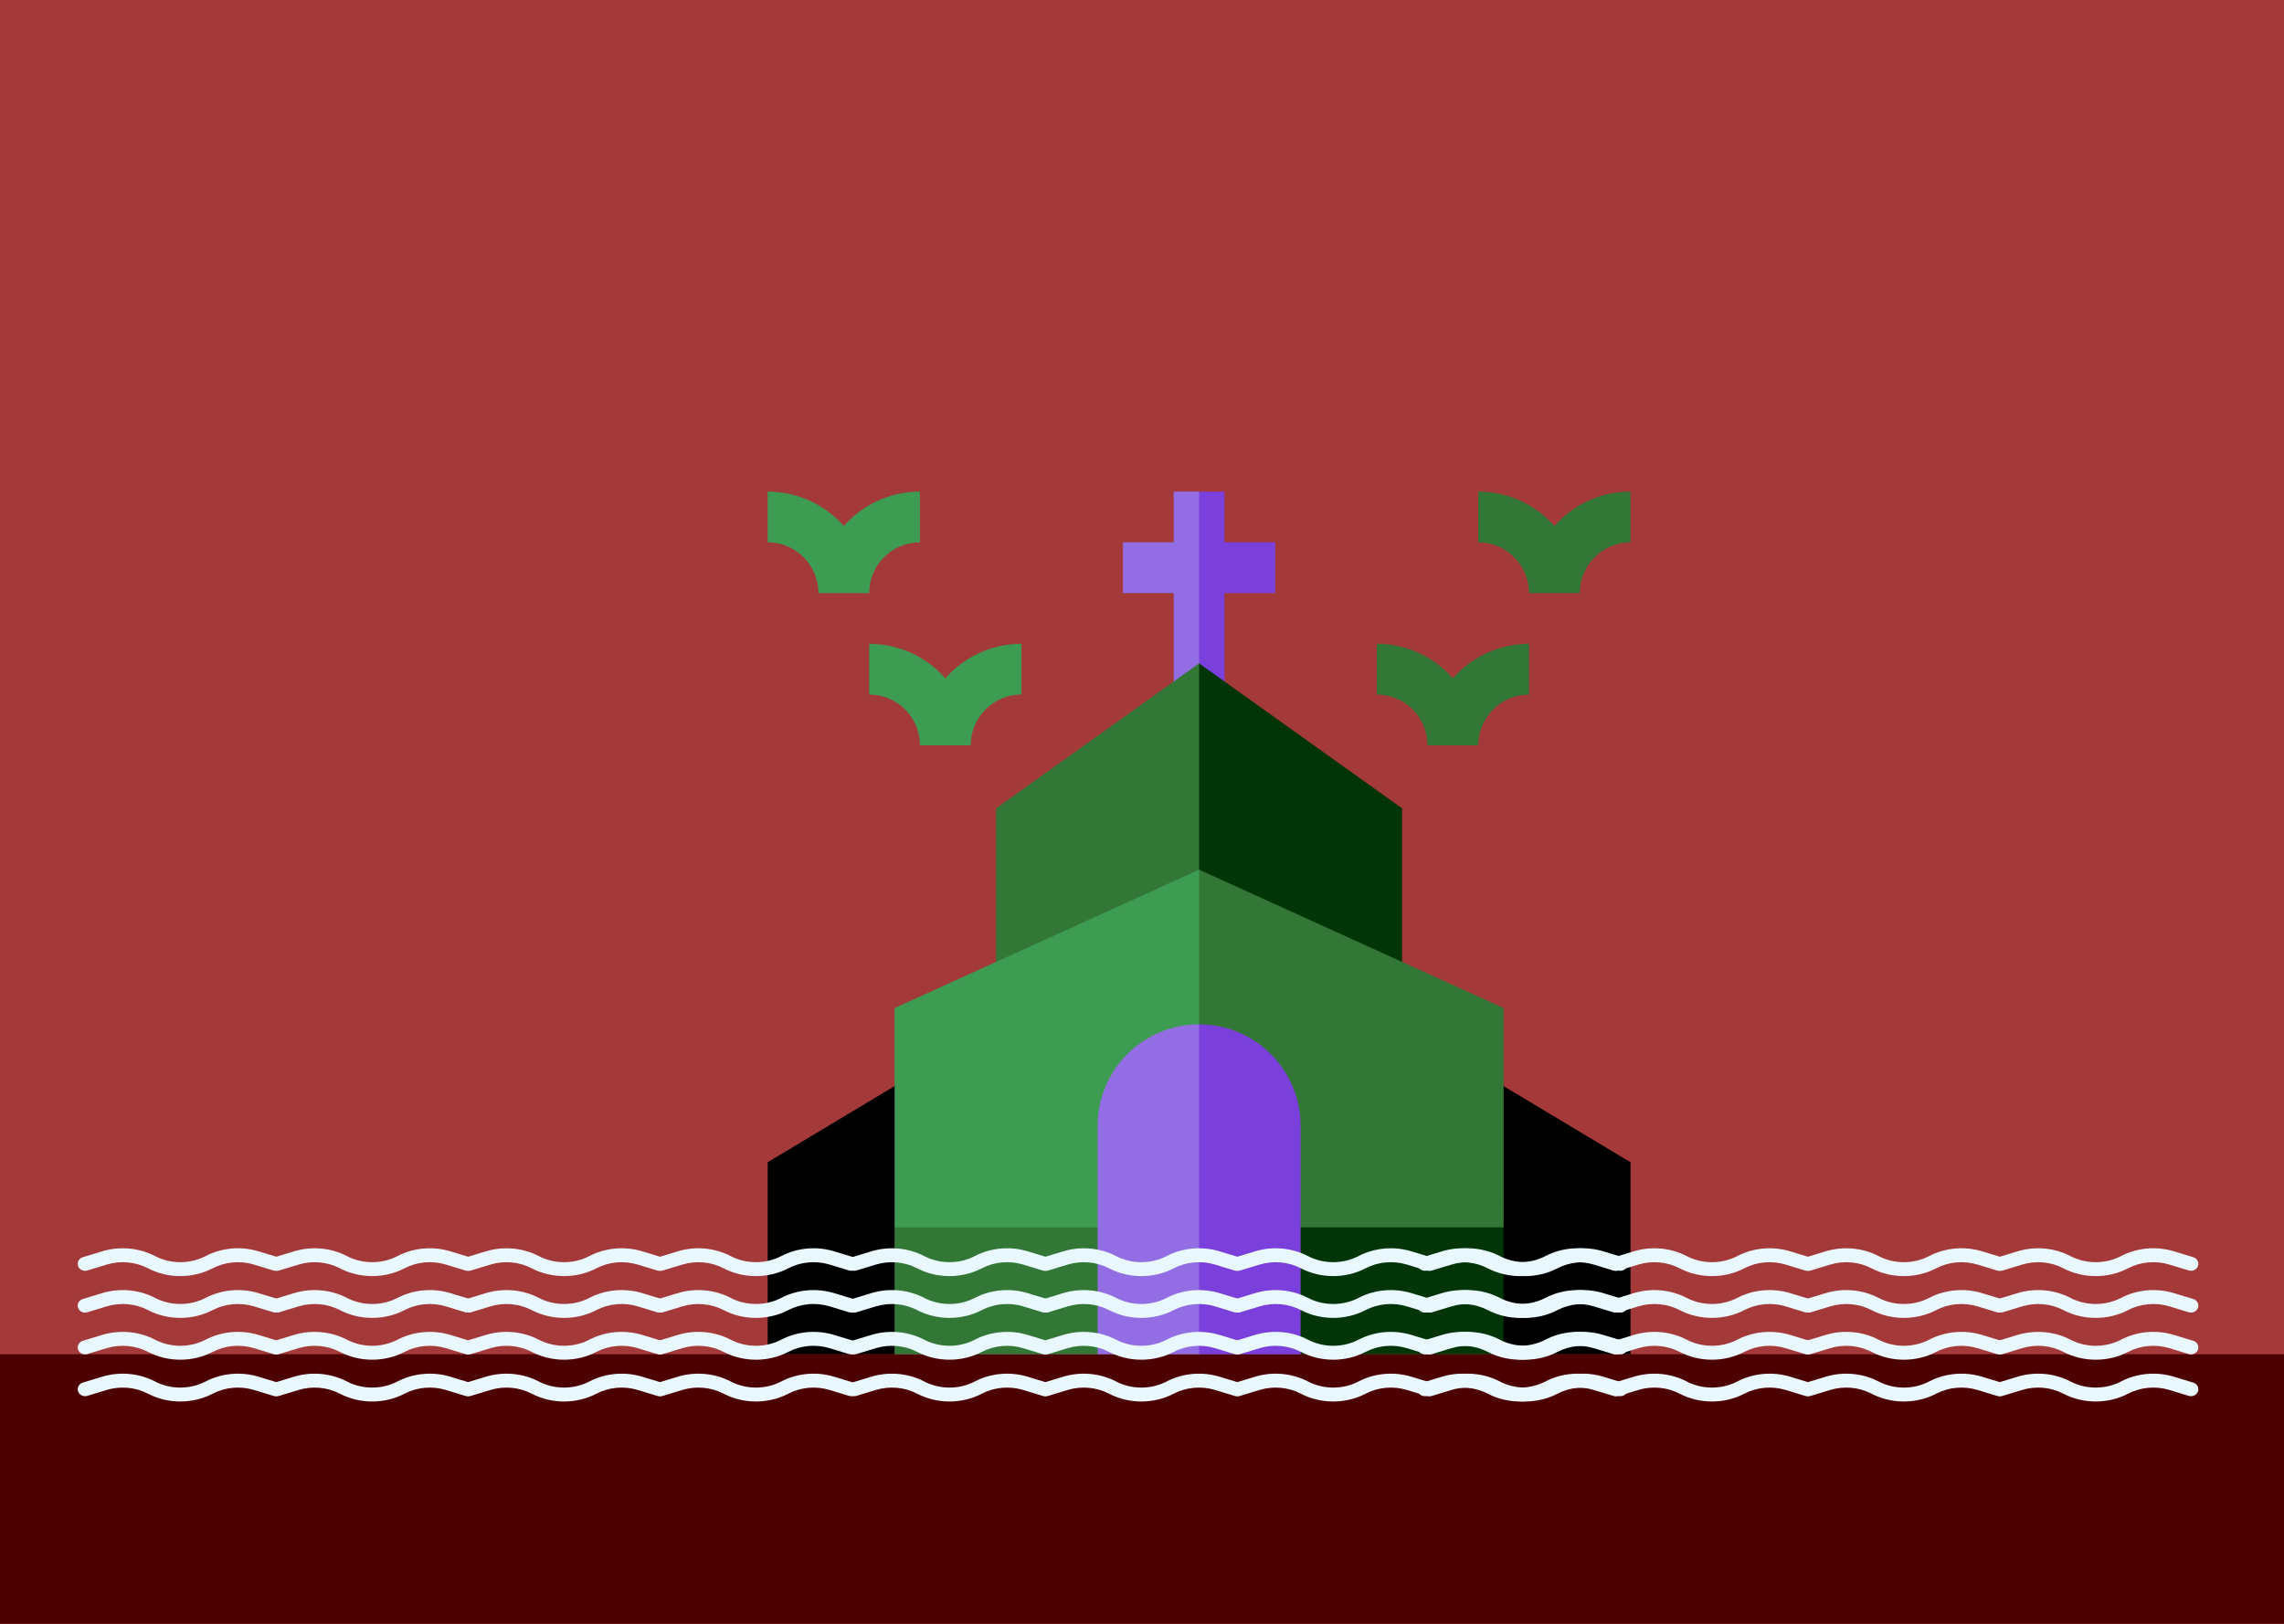 <svg width="1440" height="1024" viewBox="0 0 1440 1024" fill="none" xmlns="http://www.w3.org/2000/svg">
<rect width="1440" height="1024" fill="#A43939"/>
<rect y="854" width="1440" height="170" fill="#4D0000"/>
<g clip-path="url(#clip0)">
<path d="M916 665.741L1028 732.941V854H948L916 665.741Z" fill="black"/>
<path d="M564 854H484V732.941L596 665.741L564 854Z" fill="black"/>
<path d="M756 310H740V342H708V374H740V438H756L772 358L756 310Z" fill="#936DE3"/>
<path d="M772 342V310H756V438H772V374H804V342H772Z" fill="#7B3FDC"/>
<path d="M756 617.509C683.341 617.49 610.845 617.486 628 617.555V509.766L756 418.338L884 552.846L756 617.509Z" fill="#327735"/>
<path d="M756 418.337V617.509C812.875 617.524 869.849 617.549 884 617.555V509.766L756 418.337Z" fill="#013406"/>
<path d="M564 774V635.697L756 548.424L948 758L756 854L564 774Z" fill="#3D9B52"/>
<path d="M948 774V635.697L756 548.424V854L948 774Z" fill="#327735"/>
<path d="M932 470H900C900 452.355 885.645 438 868 438V406C887.094 406 904.263 414.406 916 427.711C927.737 414.406 944.906 406 964 406V438C946.355 438 932 452.355 932 470Z" fill="#327735"/>
<path d="M996 374H964C964 356.355 949.645 342 932 342V310C951.094 310 968.263 318.406 980 331.711C991.737 318.406 1008.91 310 1028 310V342C1010.36 342 996 356.355 996 374Z" fill="#327735"/>
<path d="M612 470H580C580 452.355 565.645 438 548 438V406C567.094 406 584.263 414.406 596 427.711C607.737 414.406 624.906 406 644 406V438C626.355 438 612 452.355 612 470Z" fill="#3D9B52"/>
<path d="M548 374H516C516 356.355 501.645 342 484 342V310C503.094 310 520.263 318.406 532 331.711C543.737 318.406 560.906 310 580 310V342C562.355 342 548 356.355 548 374Z" fill="#3D9B52"/>
<path d="M804 774H819.999H948V854H819.999L804 774Z" fill="#013406"/>
<path d="M692 854H564V774H692H708L692 854Z" fill="#327735"/>
<path d="M756 854H692V710C692 674.654 720.654 646 756 646L820 758L756 854Z" fill="#936DE3"/>
<path d="M756 646V854H820V710C820 674.654 791.346 646 756 646Z" fill="#7B3FDC"/>
</g>
<g clip-path="url(#clip1)">
<path d="M781.91 801.196L794.118 797.48C802.778 794.835 812.287 795.705 820.207 799.825C826.491 803.111 833.533 804.736 840.576 804.736C847.618 804.736 854.66 803.102 860.944 799.825C868.855 795.696 878.355 794.835 887.033 797.471L899.241 801.187C901.68 801.89 904.268 800.642 905.044 798.341C905.821 796.03 904.481 793.561 902.05 792.815L889.833 789.098C878.761 785.742 866.618 786.841 856.499 792.121C846.675 797.234 834.476 797.234 824.652 792.121C814.524 786.849 802.371 785.751 791.309 789.107L779.101 792.823C776.661 793.57 775.321 796.039 776.107 798.349C776.874 800.642 779.452 801.89 781.91 801.196Z" fill="#E9F8FF"/>
<path d="M902.05 819.179L889.833 815.463C878.761 812.116 866.618 813.214 856.499 818.485C846.675 823.598 834.476 823.598 824.652 818.485C814.524 813.214 802.371 812.116 791.309 815.463L779.101 819.179C776.661 819.926 775.321 822.395 776.107 824.705C776.874 827.007 779.452 828.263 781.91 827.552L794.118 823.836C802.778 821.209 812.287 822.061 820.207 826.181C826.491 829.467 833.533 831.092 840.575 831.092C847.618 831.092 854.66 829.458 860.944 826.181C868.855 822.061 878.355 821.191 887.033 823.827L899.241 827.543C901.68 828.263 904.268 826.989 905.044 824.697C905.83 822.395 904.49 819.926 902.05 819.179Z" fill="#E9F8FF"/>
<path d="M902.05 845.535L889.833 841.819C878.761 838.472 866.618 839.57 856.498 844.841C846.675 849.954 834.476 849.954 824.652 844.841C814.523 839.57 802.371 838.472 791.309 841.819L779.101 845.535C776.67 846.282 775.33 848.751 776.106 851.061C776.874 853.372 779.452 854.611 781.91 853.908L794.118 850.192C802.777 847.556 812.287 848.417 820.207 852.546C826.491 855.823 833.524 857.457 840.575 857.457C847.627 857.457 854.659 855.823 860.944 852.546C868.854 848.417 878.355 847.556 887.032 850.192L899.241 853.908C901.68 854.611 904.268 853.363 905.044 851.061C905.83 848.751 904.49 846.282 902.05 845.535Z" fill="#E9F8FF"/>
<path d="M902.05 871.891L889.833 868.175C878.761 864.819 866.618 865.926 856.498 871.197C846.675 876.31 834.476 876.31 824.652 871.197C814.523 865.926 802.371 864.819 791.309 868.175L779.101 871.891C776.67 872.638 775.33 875.107 776.106 877.417C776.874 879.719 779.452 880.975 781.91 880.264L794.118 876.548C802.777 873.912 812.287 874.773 820.207 878.902C826.491 882.179 833.524 883.813 840.575 883.813C847.627 883.813 854.659 882.179 860.944 878.902C868.854 874.773 878.355 873.912 887.032 876.548L899.241 880.264C901.68 880.984 904.268 879.719 905.044 877.417C905.83 875.107 904.49 872.638 902.05 871.891Z" fill="#E9F8FF"/>
</g>
<g clip-path="url(#clip2)">
<path d="M902.882 801.196L915.09 797.48C923.749 794.835 933.259 795.705 941.179 799.825C947.463 803.111 954.505 804.736 961.547 804.736C968.589 804.736 975.631 803.102 981.915 799.825C989.826 795.696 999.327 794.835 1008 797.471L1020.21 801.187C1022.65 801.89 1025.24 800.642 1026.02 798.341C1026.79 796.03 1025.45 793.561 1023.02 792.815L1010.8 789.098C999.733 785.742 987.59 786.841 977.47 792.121C967.647 797.234 955.448 797.234 945.624 792.121C935.495 786.849 923.343 785.751 912.281 789.107L900.073 792.823C897.633 793.57 896.293 796.039 897.078 798.349C897.845 800.642 900.424 801.89 902.882 801.196Z" fill="#E9F8FF"/>
<path d="M1023.02 819.179L1010.8 815.463C999.733 812.116 987.59 813.214 977.47 818.485C967.647 823.598 955.448 823.598 945.624 818.485C935.495 813.214 923.343 812.116 912.281 815.463L900.073 819.179C897.633 819.926 896.293 822.395 897.078 824.705C897.845 827.007 900.424 828.263 902.882 827.552L915.09 823.836C923.749 821.209 933.259 822.061 941.179 826.181C947.463 829.467 954.505 831.092 961.547 831.092C968.589 831.092 975.631 829.458 981.915 826.181C989.826 822.061 999.327 821.191 1008 823.827L1020.21 827.543C1022.65 828.263 1025.24 826.989 1026.02 824.697C1026.8 822.395 1025.46 819.926 1023.02 819.179Z" fill="#E9F8FF"/>
<path d="M1023.02 845.535L1010.8 841.819C999.733 838.472 987.59 839.57 977.47 844.841C967.646 849.954 955.448 849.954 945.624 844.841C935.495 839.57 923.343 838.472 912.28 841.819L900.072 845.535C897.642 846.282 896.302 848.751 897.078 851.061C897.845 853.372 900.424 854.611 902.882 853.908L915.09 850.192C923.749 847.556 933.259 848.417 941.179 852.546C947.463 855.823 954.496 857.457 961.547 857.457C968.598 857.457 975.631 855.823 981.915 852.546C989.826 848.417 999.326 847.556 1008 850.192L1020.21 853.908C1022.65 854.611 1025.24 853.363 1026.02 851.061C1026.8 848.751 1025.46 846.282 1023.02 845.535Z" fill="#E9F8FF"/>
<path d="M1023.02 871.891L1010.8 868.175C999.733 864.819 987.59 865.926 977.47 871.197C967.646 876.31 955.448 876.31 945.624 871.197C935.495 865.926 923.343 864.819 912.28 868.175L900.072 871.891C897.642 872.638 896.302 875.107 897.078 877.417C897.845 879.719 900.424 880.975 902.882 880.264L915.09 876.548C923.749 873.912 933.259 874.773 941.179 878.902C947.463 882.179 954.496 883.813 961.547 883.813C968.598 883.813 975.631 882.179 981.915 878.902C989.826 874.773 999.326 873.912 1008 876.548L1020.21 880.264C1022.65 880.984 1025.24 879.719 1026.02 877.417C1026.8 875.107 1025.46 872.638 1023.02 871.891Z" fill="#E9F8FF"/>
</g>
<g clip-path="url(#clip3)">
<path d="M539.967 801.196L552.175 797.48C560.834 794.835 570.344 795.705 578.264 799.825C584.548 803.111 591.59 804.736 598.632 804.736C605.674 804.736 612.716 803.102 619 799.825C626.911 795.696 636.411 794.835 645.089 797.471L657.297 801.187C659.737 801.89 662.325 800.642 663.101 798.341C663.877 796.03 662.537 793.561 660.107 792.815L647.889 789.098C636.818 785.742 624.675 786.841 614.555 792.121C604.732 797.234 592.533 797.234 582.709 792.121C572.58 786.849 560.428 785.751 549.366 789.107L537.158 792.823C534.718 793.57 533.378 796.039 534.163 798.349C534.93 800.642 537.509 801.89 539.967 801.196Z" fill="#E9F8FF"/>
<path d="M660.107 819.179L647.889 815.463C636.818 812.116 624.675 813.214 614.555 818.485C604.732 823.598 592.533 823.598 582.709 818.485C572.58 813.214 560.428 812.116 549.366 815.463L537.158 819.179C534.718 819.926 533.378 822.395 534.163 824.705C534.93 827.007 537.509 828.263 539.967 827.552L552.175 823.836C560.834 821.209 570.344 822.061 578.264 826.181C584.548 829.467 591.59 831.092 598.632 831.092C605.674 831.092 612.716 829.458 619 826.181C626.911 822.061 636.411 821.191 645.089 823.827L657.297 827.543C659.737 828.263 662.325 826.989 663.101 824.697C663.887 822.395 662.547 819.926 660.107 819.179Z" fill="#E9F8FF"/>
<path d="M660.107 845.535L647.889 841.819C636.818 838.472 624.675 839.57 614.555 844.841C604.731 849.954 592.533 849.954 582.709 844.841C572.58 839.57 560.427 838.472 549.365 841.819L537.157 845.535C534.727 846.282 533.387 848.751 534.163 851.061C534.93 853.372 537.508 854.611 539.967 853.908L552.175 850.192C560.834 847.556 570.344 848.417 578.264 852.546C584.548 855.823 591.581 857.457 598.632 857.457C605.683 857.457 612.716 855.823 619 852.546C626.911 848.417 636.411 847.556 645.089 850.192L657.297 853.908C659.737 854.611 662.324 853.363 663.101 851.061C663.886 848.751 662.546 846.282 660.107 845.535Z" fill="#E9F8FF"/>
<path d="M660.107 871.891L647.889 868.175C636.818 864.819 624.675 865.926 614.555 871.197C604.731 876.31 592.533 876.31 582.709 871.197C572.58 865.926 560.427 864.819 549.365 868.175L537.157 871.891C534.727 872.638 533.387 875.107 534.163 877.417C534.93 879.719 537.508 880.975 539.967 880.264L552.175 876.548C560.834 873.912 570.344 874.773 578.264 878.902C584.548 882.179 591.581 883.813 598.632 883.813C605.683 883.813 612.716 882.179 619 878.902C626.911 874.773 636.411 873.912 645.089 876.548L657.297 880.264C659.737 880.984 662.324 879.719 663.101 877.417C663.886 875.107 662.546 872.638 660.107 871.891Z" fill="#E9F8FF"/>
</g>
<g clip-path="url(#clip4)">
<path d="M660.939 801.196L673.147 797.48C681.806 794.835 691.316 795.705 699.236 799.825C705.52 803.111 712.562 804.736 719.604 804.736C726.646 804.736 733.688 803.102 739.972 799.825C747.883 795.696 757.383 794.835 766.061 797.471L778.269 801.187C780.709 801.89 783.296 800.642 784.073 798.341C784.849 796.03 783.509 793.561 781.078 792.815L768.861 789.098C757.79 785.742 745.646 786.841 735.527 792.121C725.703 797.234 713.504 797.234 703.681 792.121C693.552 786.849 681.399 785.751 670.337 789.107L658.129 792.823C655.689 793.57 654.349 796.039 655.135 798.349C655.902 800.642 658.48 801.89 660.939 801.196Z" fill="#E9F8FF"/>
<path d="M781.078 819.179L768.861 815.463C757.79 812.116 745.646 813.214 735.527 818.485C725.703 823.598 713.504 823.598 703.681 818.485C693.552 813.214 681.399 812.116 670.337 815.463L658.129 819.179C655.689 819.926 654.349 822.395 655.135 824.705C655.902 827.007 658.48 828.263 660.939 827.552L673.147 823.836C681.806 821.209 691.316 822.061 699.236 826.181C705.52 829.467 712.562 831.092 719.604 831.092C726.646 831.092 733.688 829.458 739.972 826.181C747.883 822.061 757.383 821.191 766.061 823.827L778.269 827.543C780.709 828.263 783.296 826.989 784.073 824.697C784.858 822.395 783.518 819.926 781.078 819.179Z" fill="#E9F8FF"/>
<path d="M781.078 845.535L768.861 841.819C757.79 838.472 745.646 839.57 735.527 844.841C725.703 849.954 713.504 849.954 703.681 844.841C693.552 839.57 681.399 838.472 670.337 841.819L658.129 845.535C655.699 846.282 654.358 848.751 655.135 851.061C655.902 853.372 658.48 854.611 660.938 853.908L673.147 850.192C681.806 847.556 691.315 848.417 699.235 852.546C705.52 855.823 712.552 857.457 719.604 857.457C726.655 857.457 733.688 855.823 739.972 852.546C747.883 848.417 757.383 847.556 766.061 850.192L778.269 853.908C780.709 854.611 783.296 853.363 784.073 851.061C784.858 848.751 783.518 846.282 781.078 845.535Z" fill="#E9F8FF"/>
<path d="M781.078 871.891L768.861 868.175C757.79 864.819 745.646 865.926 735.527 871.197C725.703 876.31 713.504 876.31 703.681 871.197C693.552 865.926 681.399 864.819 670.337 868.175L658.129 871.891C655.699 872.638 654.358 875.107 655.135 877.417C655.902 879.719 658.48 880.975 660.938 880.264L673.147 876.548C681.806 873.912 691.315 874.773 699.235 878.902C705.52 882.179 712.552 883.813 719.604 883.813C726.655 883.813 733.688 882.179 739.972 878.902C747.883 874.773 757.383 873.912 766.061 876.548L778.269 880.264C780.709 880.984 783.296 879.719 784.073 877.417C784.858 875.107 783.518 872.638 781.078 871.891Z" fill="#E9F8FF"/>
</g>
<g clip-path="url(#clip5)">
<path d="M1141.67 801.196L1153.88 797.48C1162.54 794.835 1172.05 795.705 1179.97 799.825C1186.25 803.111 1193.29 804.736 1200.33 804.736C1207.38 804.736 1214.42 803.102 1220.7 799.825C1228.61 795.696 1238.11 794.835 1246.79 797.471L1259 801.187C1261.44 801.89 1264.03 800.642 1264.8 798.341C1265.58 796.03 1264.24 793.561 1261.81 792.815L1249.59 789.098C1238.52 785.742 1226.38 786.841 1216.26 792.121C1206.43 797.234 1194.24 797.234 1184.41 792.121C1174.28 786.849 1162.13 785.751 1151.07 789.107L1138.86 792.823C1136.42 793.57 1135.08 796.039 1135.87 798.349C1136.63 800.642 1139.21 801.89 1141.67 801.196Z" fill="#E9F8FF"/>
<path d="M1261.81 819.179L1249.59 815.463C1238.52 812.116 1226.38 813.214 1216.26 818.485C1206.43 823.598 1194.24 823.598 1184.41 818.485C1174.28 813.214 1162.13 812.116 1151.07 815.463L1138.86 819.179C1136.42 819.926 1135.08 822.395 1135.87 824.705C1136.63 827.007 1139.21 828.263 1141.67 827.552L1153.88 823.836C1162.54 821.209 1172.05 822.061 1179.97 826.181C1186.25 829.467 1193.29 831.092 1200.33 831.092C1207.38 831.092 1214.42 829.458 1220.7 826.181C1228.61 822.061 1238.11 821.191 1246.79 823.827L1259 827.543C1261.44 828.263 1264.03 826.989 1264.8 824.697C1265.59 822.395 1264.25 819.926 1261.81 819.179Z" fill="#E9F8FF"/>
<path d="M1261.81 845.535L1249.59 841.819C1238.52 838.472 1226.38 839.57 1216.26 844.841C1206.43 849.954 1194.24 849.954 1184.41 844.841C1174.28 839.57 1162.13 838.472 1151.07 841.819L1138.86 845.535C1136.43 846.282 1135.09 848.751 1135.87 851.061C1136.63 853.372 1139.21 854.611 1141.67 853.908L1153.88 850.192C1162.54 847.556 1172.05 848.417 1179.97 852.546C1186.25 855.823 1193.28 857.457 1200.33 857.457C1207.39 857.457 1214.42 855.823 1220.7 852.546C1228.61 848.417 1238.11 847.556 1246.79 850.192L1259 853.908C1261.44 854.611 1264.03 853.363 1264.8 851.061C1265.59 848.751 1264.25 846.282 1261.81 845.535Z" fill="#E9F8FF"/>
<path d="M1261.81 871.891L1249.59 868.175C1238.52 864.819 1226.38 865.926 1216.26 871.197C1206.43 876.31 1194.24 876.31 1184.41 871.197C1174.28 865.926 1162.13 864.819 1151.07 868.175L1138.86 871.891C1136.43 872.638 1135.09 875.107 1135.87 877.417C1136.63 879.719 1139.21 880.975 1141.67 880.264L1153.88 876.548C1162.54 873.912 1172.05 874.773 1179.97 878.902C1186.25 882.179 1193.28 883.813 1200.33 883.813C1207.39 883.813 1214.42 882.179 1220.7 878.902C1228.61 874.773 1238.11 873.912 1246.79 876.548L1259 880.264C1261.44 880.984 1264.03 879.719 1264.8 877.417C1265.59 875.107 1264.25 872.638 1261.81 871.891Z" fill="#E9F8FF"/>
</g>
<g clip-path="url(#clip6)">
<path d="M1262.64 801.196L1274.85 797.48C1283.51 794.835 1293.02 795.705 1300.94 799.825C1307.22 803.111 1314.26 804.736 1321.31 804.736C1328.35 804.736 1335.39 803.102 1341.67 799.825C1349.59 795.696 1359.09 794.835 1367.76 797.471L1379.97 801.187C1382.41 801.89 1385 800.642 1385.78 798.341C1386.55 796.03 1385.21 793.561 1382.78 792.815L1370.56 789.098C1359.49 785.742 1347.35 786.841 1337.23 792.121C1327.41 797.234 1315.21 797.234 1305.38 792.121C1295.25 786.849 1283.1 785.751 1272.04 789.107L1259.83 792.823C1257.39 793.57 1256.05 796.039 1256.84 798.349C1257.6 800.642 1260.18 801.89 1262.64 801.196Z" fill="#E9F8FF"/>
<path d="M1382.78 819.179L1370.56 815.463C1359.49 812.116 1347.35 813.214 1337.23 818.485C1327.41 823.598 1315.21 823.598 1305.38 818.485C1295.25 813.214 1283.1 812.116 1272.04 815.463L1259.83 819.179C1257.39 819.926 1256.05 822.395 1256.84 824.705C1257.6 827.007 1260.18 828.263 1262.64 827.552L1274.85 823.836C1283.51 821.209 1293.02 822.061 1300.94 826.181C1307.22 829.467 1314.26 831.092 1321.31 831.092C1328.35 831.092 1335.39 829.458 1341.67 826.181C1349.59 822.061 1359.09 821.191 1367.76 823.827L1379.97 827.543C1382.41 828.263 1385 826.989 1385.78 824.697C1386.56 822.395 1385.22 819.926 1382.78 819.179Z" fill="#E9F8FF"/>
<path d="M1382.78 845.535L1370.56 841.819C1359.49 838.472 1347.35 839.57 1337.23 844.841C1327.41 849.954 1315.21 849.954 1305.38 844.841C1295.25 839.57 1283.1 838.472 1272.04 841.819L1259.83 845.535C1257.4 846.282 1256.06 848.751 1256.84 851.061C1257.6 853.372 1260.18 854.611 1262.64 853.908L1274.85 850.192C1283.51 847.556 1293.02 848.417 1300.94 852.546C1307.22 855.823 1314.26 857.457 1321.31 857.457C1328.36 857.457 1335.39 855.823 1341.67 852.546C1349.59 848.417 1359.09 847.556 1367.76 850.192L1379.97 853.908C1382.41 854.611 1385 853.363 1385.78 851.061C1386.56 848.751 1385.22 846.282 1382.78 845.535Z" fill="#E9F8FF"/>
<path d="M1382.78 871.891L1370.56 868.175C1359.49 864.819 1347.35 865.926 1337.23 871.197C1327.41 876.31 1315.21 876.31 1305.38 871.197C1295.25 865.926 1283.1 864.819 1272.04 868.175L1259.83 871.891C1257.4 872.638 1256.06 875.107 1256.84 877.417C1257.6 879.719 1260.18 880.975 1262.64 880.264L1274.85 876.548C1283.51 873.912 1293.02 874.773 1300.94 878.902C1307.22 882.179 1314.26 883.813 1321.31 883.813C1328.36 883.813 1335.39 882.179 1341.67 878.902C1349.59 874.773 1359.09 873.912 1367.76 876.548L1379.97 880.264C1382.41 880.984 1385 879.719 1385.78 877.417C1386.56 875.107 1385.22 872.638 1382.78 871.891Z" fill="#E9F8FF"/>
</g>
<g clip-path="url(#clip7)">
<path d="M899.726 801.196L911.934 797.48C920.594 794.835 930.103 795.705 938.023 799.825C944.307 803.111 951.349 804.736 958.391 804.736C965.433 804.736 972.476 803.102 978.76 799.825C986.67 795.696 996.171 794.835 1004.85 797.471L1017.06 801.187C1019.5 801.89 1022.08 800.642 1022.86 798.341C1023.64 796.03 1022.3 793.561 1019.87 792.815L1007.65 789.098C996.577 785.742 984.434 786.841 974.315 792.121C964.491 797.234 952.292 797.234 942.468 792.121C932.34 786.849 920.187 785.751 909.125 789.107L896.917 792.823C894.477 793.57 893.137 796.039 893.923 798.349C894.69 800.642 897.268 801.89 899.726 801.196Z" fill="#E9F8FF"/>
<path d="M1019.87 819.179L1007.65 815.463C996.577 812.116 984.434 813.214 974.315 818.485C964.491 823.598 952.292 823.598 942.468 818.485C932.34 813.214 920.187 812.116 909.125 815.463L896.917 819.179C894.477 819.926 893.137 822.395 893.923 824.705C894.69 827.007 897.268 828.263 899.726 827.552L911.934 823.836C920.594 821.209 930.103 822.061 938.023 826.181C944.307 829.467 951.349 831.092 958.391 831.092C965.433 831.092 972.475 829.458 978.76 826.181C986.67 822.061 996.171 821.191 1004.85 823.827L1017.06 827.543C1019.5 828.263 1022.08 826.989 1022.86 824.697C1023.65 822.395 1022.31 819.926 1019.87 819.179Z" fill="#E9F8FF"/>
<path d="M1019.87 845.535L1007.65 841.819C996.577 838.472 984.434 839.57 974.314 844.841C964.491 849.954 952.292 849.954 942.468 844.841C932.339 839.57 920.187 838.472 909.125 841.819L896.917 845.535C894.486 846.282 893.146 848.751 893.922 851.061C894.689 853.372 897.268 854.611 899.726 853.908L911.934 850.192C920.593 847.556 930.103 848.417 938.023 852.546C944.307 855.823 951.34 857.457 958.391 857.457C965.443 857.457 972.475 855.823 978.76 852.546C986.67 848.417 996.171 847.556 1004.85 850.192L1017.06 853.908C1019.5 854.611 1022.08 853.363 1022.86 851.061C1023.65 848.751 1022.31 846.282 1019.87 845.535Z" fill="#E9F8FF"/>
<path d="M1019.87 871.891L1007.65 868.175C996.577 864.819 984.434 865.926 974.314 871.197C964.491 876.31 952.292 876.31 942.468 871.197C932.339 865.926 920.187 864.819 909.125 868.175L896.917 871.891C894.486 872.638 893.146 875.107 893.922 877.417C894.689 879.719 897.268 880.975 899.726 880.264L911.934 876.548C920.593 873.912 930.103 874.773 938.023 878.902C944.307 882.179 951.34 883.813 958.391 883.813C965.443 883.813 972.475 882.179 978.76 878.902C986.67 874.773 996.171 873.912 1004.85 876.548L1017.06 880.264C1019.5 880.984 1022.08 879.719 1022.86 877.417C1023.65 875.107 1022.31 872.638 1019.87 871.891Z" fill="#E9F8FF"/>
</g>
<g clip-path="url(#clip8)">
<path d="M1020.7 801.196L1032.91 797.48C1041.57 794.835 1051.07 795.705 1058.99 799.825C1065.28 803.111 1072.32 804.736 1079.36 804.736C1086.41 804.736 1093.45 803.102 1099.73 799.825C1107.64 795.696 1117.14 794.835 1125.82 797.471L1138.03 801.187C1140.47 801.89 1143.06 800.642 1143.83 798.341C1144.61 796.03 1143.27 793.561 1140.84 792.815L1128.62 789.098C1117.55 785.742 1105.41 786.841 1095.29 792.121C1085.46 797.234 1073.26 797.234 1063.44 792.121C1053.31 786.849 1041.16 785.751 1030.1 789.107L1017.89 792.823C1015.45 793.57 1014.11 796.039 1014.89 798.349C1015.66 800.642 1018.24 801.89 1020.7 801.196Z" fill="#E9F8FF"/>
<path d="M1140.84 819.179L1128.62 815.463C1117.55 812.116 1105.41 813.214 1095.29 818.485C1085.46 823.598 1073.26 823.598 1063.44 818.485C1053.31 813.214 1041.16 812.116 1030.1 815.463L1017.89 819.179C1015.45 819.926 1014.11 822.395 1014.89 824.705C1015.66 827.007 1018.24 828.263 1020.7 827.552L1032.91 823.836C1041.57 821.209 1051.07 822.061 1058.99 826.181C1065.28 829.467 1072.32 831.092 1079.36 831.092C1086.41 831.092 1093.45 829.458 1099.73 826.181C1107.64 822.061 1117.14 821.191 1125.82 823.827L1138.03 827.543C1140.47 828.263 1143.06 826.989 1143.83 824.697C1144.62 822.395 1143.28 819.926 1140.84 819.179Z" fill="#E9F8FF"/>
<path d="M1140.84 845.535L1128.62 841.819C1117.55 838.472 1105.41 839.57 1095.29 844.841C1085.46 849.954 1073.26 849.954 1063.44 844.841C1053.31 839.57 1041.16 838.472 1030.1 841.819L1017.89 845.535C1015.46 846.282 1014.12 848.751 1014.89 851.061C1015.66 853.372 1018.24 854.611 1020.7 853.908L1032.91 850.192C1041.57 847.556 1051.07 848.417 1058.99 852.546C1065.28 855.823 1072.31 857.457 1079.36 857.457C1086.41 857.457 1093.45 855.823 1099.73 852.546C1107.64 848.417 1117.14 847.556 1125.82 850.192L1138.03 853.908C1140.47 854.611 1143.06 853.363 1143.83 851.061C1144.62 848.751 1143.28 846.282 1140.84 845.535Z" fill="#E9F8FF"/>
<path d="M1140.84 871.891L1128.62 868.175C1117.55 864.819 1105.41 865.926 1095.29 871.197C1085.46 876.31 1073.26 876.31 1063.44 871.197C1053.31 865.926 1041.16 864.819 1030.1 868.175L1017.89 871.891C1015.46 872.638 1014.12 875.107 1014.89 877.417C1015.66 879.719 1018.24 880.975 1020.7 880.264L1032.91 876.548C1041.57 873.912 1051.07 874.773 1058.99 878.902C1065.28 882.179 1072.31 883.813 1079.36 883.813C1086.41 883.813 1093.45 882.179 1099.73 878.902C1107.64 874.773 1117.14 873.912 1125.82 876.548L1138.03 880.264C1140.47 880.984 1143.06 879.719 1143.83 877.417C1144.62 875.107 1143.28 872.638 1140.84 871.891Z" fill="#E9F8FF"/>
</g>
<g clip-path="url(#clip9)">
<path d="M296.972 801.196L309.18 797.48C317.839 794.835 327.349 795.705 335.269 799.825C341.553 803.111 348.595 804.736 355.637 804.736C362.679 804.736 369.721 803.102 376.005 799.825C383.916 795.696 393.416 794.835 402.094 797.471L414.302 801.187C416.742 801.89 419.329 800.642 420.106 798.341C420.882 796.03 419.542 793.561 417.112 792.815L404.894 789.098C393.823 785.742 381.68 786.841 371.56 792.121C361.736 797.234 349.537 797.234 339.714 792.121C329.585 786.849 317.432 785.751 306.37 789.107L294.162 792.823C291.723 793.57 290.383 796.039 291.168 798.349C291.935 800.642 294.513 801.89 296.972 801.196Z" fill="#E9F8FF"/>
<path d="M417.112 819.179L404.894 815.463C393.823 812.116 381.68 813.214 371.56 818.485C361.736 823.598 349.537 823.598 339.714 818.485C329.585 813.214 317.432 812.116 306.37 815.463L294.162 819.179C291.723 819.926 290.383 822.395 291.168 824.705C291.935 827.007 294.513 828.263 296.972 827.552L309.18 823.836C317.839 821.209 327.349 822.061 335.269 826.181C341.553 829.467 348.595 831.092 355.637 831.092C362.679 831.092 369.721 829.458 376.005 826.181C383.916 822.061 393.416 821.191 402.094 823.827L414.302 827.543C416.742 828.263 419.329 826.989 420.106 824.697C420.891 822.395 419.551 819.926 417.112 819.179Z" fill="#E9F8FF"/>
<path d="M417.111 845.535L404.894 841.819C393.823 838.472 381.679 839.57 371.56 844.841C361.736 849.954 349.537 849.954 339.714 844.841C329.585 839.57 317.432 838.472 306.37 841.819L294.162 845.535C291.732 846.282 290.392 848.751 291.168 851.061C291.935 853.372 294.513 854.611 296.971 853.908L309.18 850.192C317.839 847.556 327.348 848.417 335.268 852.546C341.553 855.823 348.585 857.457 355.637 857.457C362.688 857.457 369.721 855.823 376.005 852.546C383.916 848.417 393.416 847.556 402.094 850.192L414.302 853.908C416.742 854.611 419.329 853.363 420.106 851.061C420.891 848.751 419.551 846.282 417.111 845.535Z" fill="#E9F8FF"/>
<path d="M417.111 871.891L404.894 868.175C393.823 864.819 381.679 865.926 371.56 871.197C361.736 876.31 349.537 876.31 339.714 871.197C329.585 865.926 317.432 864.819 306.37 868.175L294.162 871.891C291.732 872.638 290.392 875.107 291.168 877.417C291.935 879.719 294.513 880.975 296.971 880.264L309.18 876.548C317.839 873.912 327.348 874.773 335.268 878.902C341.553 882.179 348.585 883.813 355.637 883.813C362.688 883.813 369.721 882.179 376.005 878.902C383.916 874.773 393.416 873.912 402.094 876.548L414.302 880.264C416.742 880.984 419.329 879.719 420.106 877.417C420.891 875.107 419.551 872.638 417.111 871.891Z" fill="#E9F8FF"/>
</g>
<g clip-path="url(#clip10)">
<path d="M417.943 801.196L430.151 797.48C438.811 794.835 448.32 795.705 456.24 799.825C462.525 803.111 469.567 804.736 476.609 804.736C483.651 804.736 490.693 803.102 496.977 799.825C504.888 795.696 514.388 794.835 523.066 797.471L535.274 801.187C537.714 801.89 540.301 800.642 541.077 798.341C541.854 796.03 540.514 793.561 538.083 792.815L525.866 789.098C514.795 785.742 502.651 786.841 492.532 792.121C482.708 797.234 470.509 797.234 460.685 792.121C450.557 786.849 438.404 785.751 427.342 789.107L415.134 792.823C412.694 793.57 411.354 796.039 412.14 798.349C412.907 800.642 415.485 801.89 417.943 801.196Z" fill="#E9F8FF"/>
<path d="M538.083 819.179L525.866 815.463C514.795 812.116 502.651 813.214 492.532 818.485C482.708 823.598 470.509 823.598 460.685 818.485C450.557 813.214 438.404 812.116 427.342 815.463L415.134 819.179C412.694 819.926 411.354 822.395 412.14 824.705C412.907 827.007 415.485 828.263 417.943 827.552L430.151 823.836C438.811 821.209 448.32 822.061 456.24 826.181C462.524 829.467 469.567 831.092 476.609 831.092C483.651 831.092 490.693 829.458 496.977 826.181C504.888 822.061 514.388 821.191 523.066 823.827L535.274 827.543C537.714 828.263 540.301 826.989 541.077 824.697C541.863 822.395 540.523 819.926 538.083 819.179Z" fill="#E9F8FF"/>
<path d="M538.083 845.535L525.866 841.819C514.794 838.472 502.651 839.57 492.531 844.841C482.708 849.954 470.509 849.954 460.685 844.841C450.556 839.57 438.404 838.472 427.342 841.819L415.134 845.535C412.703 846.282 411.363 848.751 412.139 851.061C412.907 853.372 415.485 854.611 417.943 853.908L430.151 850.192C438.811 847.556 448.32 848.417 456.24 852.546C462.524 855.823 469.557 857.457 476.608 857.457C483.66 857.457 490.692 855.823 496.977 852.546C504.887 848.417 514.388 847.556 523.065 850.192L535.274 853.908C537.713 854.611 540.301 853.363 541.077 851.061C541.863 848.751 540.523 846.282 538.083 845.535Z" fill="#E9F8FF"/>
<path d="M538.083 871.891L525.866 868.175C514.794 864.819 502.651 865.926 492.531 871.197C482.708 876.31 470.509 876.31 460.685 871.197C450.556 865.926 438.404 864.819 427.342 868.175L415.134 871.891C412.703 872.638 411.363 875.107 412.139 877.417C412.907 879.719 415.485 880.975 417.943 880.264L430.151 876.548C438.811 873.912 448.32 874.773 456.24 878.902C462.524 882.179 469.557 883.813 476.608 883.813C483.66 883.813 490.692 882.179 496.977 878.902C504.887 874.773 514.388 873.912 523.065 876.548L535.274 880.264C537.713 880.984 540.301 879.719 541.077 877.417C541.863 875.107 540.523 872.638 538.083 871.891Z" fill="#E9F8FF"/>
</g>
<g clip-path="url(#clip11)">
<path d="M55.028 801.196L67.236 797.48C75.896 794.835 85.405 795.705 93.325 799.825C99.609 803.111 106.652 804.736 113.694 804.736C120.736 804.736 127.778 803.102 134.062 799.825C141.973 795.696 151.473 794.835 160.151 797.471L172.359 801.187C174.799 801.89 177.386 800.642 178.162 798.341C178.939 796.03 177.599 793.561 175.168 792.815L162.951 789.098C151.88 785.742 139.736 786.841 129.617 792.121C119.793 797.234 107.594 797.234 97.77 792.121C87.642 786.849 75.489 785.751 64.427 789.107L52.219 792.823C49.779 793.57 48.439 796.039 49.225 798.349C49.992 800.642 52.57 801.89 55.028 801.196Z" fill="#E9F8FF"/>
<path d="M175.168 819.179L162.951 815.463C151.88 812.116 139.736 813.214 129.617 818.485C119.793 823.598 107.594 823.598 97.77 818.485C87.642 813.214 75.489 812.116 64.427 815.463L52.219 819.179C49.779 819.926 48.439 822.395 49.225 824.705C49.992 827.007 52.57 828.263 55.028 827.552L67.236 823.836C75.896 821.209 85.405 822.061 93.325 826.181C99.609 829.467 106.651 831.092 113.694 831.092C120.736 831.092 127.778 829.458 134.062 826.181C141.973 822.061 151.473 821.191 160.151 823.827L172.359 827.543C174.798 828.263 177.386 826.989 178.162 824.697C178.948 822.395 177.608 819.926 175.168 819.179Z" fill="#E9F8FF"/>
<path d="M175.168 845.535L162.951 841.819C151.879 838.472 139.736 839.57 129.616 844.841C119.793 849.954 107.594 849.954 97.77 844.841C87.641 839.57 75.489 838.472 64.427 841.819L52.219 845.535C49.788 846.282 48.448 848.751 49.224 851.061C49.992 853.372 52.57 854.611 55.028 853.908L67.236 850.192C75.895 847.556 85.405 848.417 93.325 852.546C99.609 855.823 106.642 857.457 113.693 857.457C120.745 857.457 127.777 855.823 134.062 852.546C141.972 848.417 151.473 847.556 160.15 850.192L172.359 853.908C174.798 854.611 177.386 853.363 178.162 851.061C178.948 848.751 177.608 846.282 175.168 845.535Z" fill="#E9F8FF"/>
<path d="M175.168 871.891L162.951 868.175C151.879 864.819 139.736 865.926 129.616 871.197C119.793 876.31 107.594 876.31 97.77 871.197C87.641 865.926 75.489 864.819 64.427 868.175L52.219 871.891C49.788 872.638 48.448 875.107 49.224 877.417C49.992 879.719 52.57 880.975 55.028 880.264L67.236 876.548C75.895 873.912 85.405 874.773 93.325 878.902C99.609 882.179 106.642 883.813 113.693 883.813C120.745 883.813 127.777 882.179 134.062 878.902C141.972 874.773 151.473 873.912 160.15 876.548L172.359 880.264C174.798 880.984 177.386 879.719 178.162 877.417C178.948 875.107 177.608 872.638 175.168 871.891Z" fill="#E9F8FF"/>
</g>
<g clip-path="url(#clip12)">
<path d="M176 801.196L188.208 797.48C196.867 794.835 206.377 795.705 214.297 799.825C220.581 803.111 227.623 804.736 234.665 804.736C241.707 804.736 248.749 803.102 255.034 799.825C262.944 795.696 272.445 794.835 281.122 797.471L293.33 801.187C295.77 801.89 298.358 800.642 299.134 798.341C299.91 796.03 298.57 793.561 296.14 792.815L283.923 789.098C272.851 785.742 260.708 786.841 250.588 792.121C240.765 797.234 228.566 797.234 218.742 792.121C208.613 786.849 196.461 785.751 185.399 789.107L173.191 792.823C170.751 793.57 169.411 796.039 170.196 798.349C170.963 800.642 173.542 801.89 176 801.196Z" fill="#E9F8FF"/>
<path d="M296.14 819.179L283.923 815.463C272.851 812.116 260.708 813.214 250.588 818.485C240.765 823.598 228.566 823.598 218.742 818.485C208.613 813.214 196.461 812.116 185.399 815.463L173.191 819.179C170.751 819.926 169.411 822.395 170.196 824.705C170.963 827.007 173.542 828.263 176 827.552L188.208 823.836C196.867 821.209 206.377 822.061 214.297 826.181C220.581 829.467 227.623 831.092 234.665 831.092C241.707 831.092 248.749 829.458 255.034 826.181C262.944 822.061 272.445 821.191 281.122 823.827L293.33 827.543C295.77 828.263 298.358 826.989 299.134 824.697C299.92 822.395 298.58 819.926 296.14 819.179Z" fill="#E9F8FF"/>
<path d="M296.14 845.535L283.922 841.819C272.851 838.472 260.708 839.57 250.588 844.841C240.764 849.954 228.566 849.954 218.742 844.841C208.613 839.57 196.461 838.472 185.398 841.819L173.19 845.535C170.76 846.282 169.42 848.751 170.196 851.061C170.963 853.372 173.542 854.611 176 853.908L188.208 850.192C196.867 847.556 206.377 848.417 214.297 852.546C220.581 855.823 227.614 857.457 234.665 857.457C241.716 857.457 248.749 855.823 255.033 852.546C262.944 848.417 272.444 847.556 281.122 850.192L293.33 853.908C295.77 854.611 298.358 853.363 299.134 851.061C299.919 848.751 298.579 846.282 296.14 845.535Z" fill="#E9F8FF"/>
<path d="M296.14 871.891L283.922 868.175C272.851 864.819 260.708 865.926 250.588 871.197C240.764 876.31 228.566 876.31 218.742 871.197C208.613 865.926 196.461 864.819 185.398 868.175L173.19 871.891C170.76 872.638 169.42 875.107 170.196 877.417C170.963 879.719 173.542 880.975 176 880.264L188.208 876.548C196.867 873.912 206.377 874.773 214.297 878.902C220.581 882.179 227.614 883.813 234.665 883.813C241.716 883.813 248.749 882.179 255.033 878.902C262.944 874.773 272.444 873.912 281.122 876.548L293.33 880.264C295.77 880.984 298.358 879.719 299.134 877.417C299.919 875.107 298.579 872.638 296.14 871.891Z" fill="#E9F8FF"/>
</g>
<defs>
<clipPath id="clip0">
<rect width="544" height="544" fill="white" transform="translate(484 310)"/>
</clipPath>
<clipPath id="clip1">
<rect width="129.387" height="123" fill="white" transform="translate(775.882 774)"/>
</clipPath>
<clipPath id="clip2">
<rect width="129.387" height="123" fill="white" transform="translate(896.854 774)"/>
</clipPath>
<clipPath id="clip3">
<rect width="129.387" height="123" fill="white" transform="translate(533.939 774)"/>
</clipPath>
<clipPath id="clip4">
<rect width="129.387" height="123" fill="white" transform="translate(654.91 774)"/>
</clipPath>
<clipPath id="clip5">
<rect width="129.387" height="123" fill="white" transform="translate(1135.64 774)"/>
</clipPath>
<clipPath id="clip6">
<rect width="129.387" height="123" fill="white" transform="translate(1256.61 774)"/>
</clipPath>
<clipPath id="clip7">
<rect width="129.387" height="123" fill="white" transform="translate(893.698 774)"/>
</clipPath>
<clipPath id="clip8">
<rect width="129.387" height="123" fill="white" transform="translate(1014.67 774)"/>
</clipPath>
<clipPath id="clip9">
<rect width="129.387" height="123" fill="white" transform="translate(290.943 774)"/>
</clipPath>
<clipPath id="clip10">
<rect width="129.387" height="123" fill="white" transform="translate(411.915 774)"/>
</clipPath>
<clipPath id="clip11">
<rect width="129.387" height="123" fill="white" transform="translate(49 774)"/>
</clipPath>
<clipPath id="clip12">
<rect width="129.387" height="123" fill="white" transform="translate(169.972 774)"/>
</clipPath>
</defs>
</svg>
